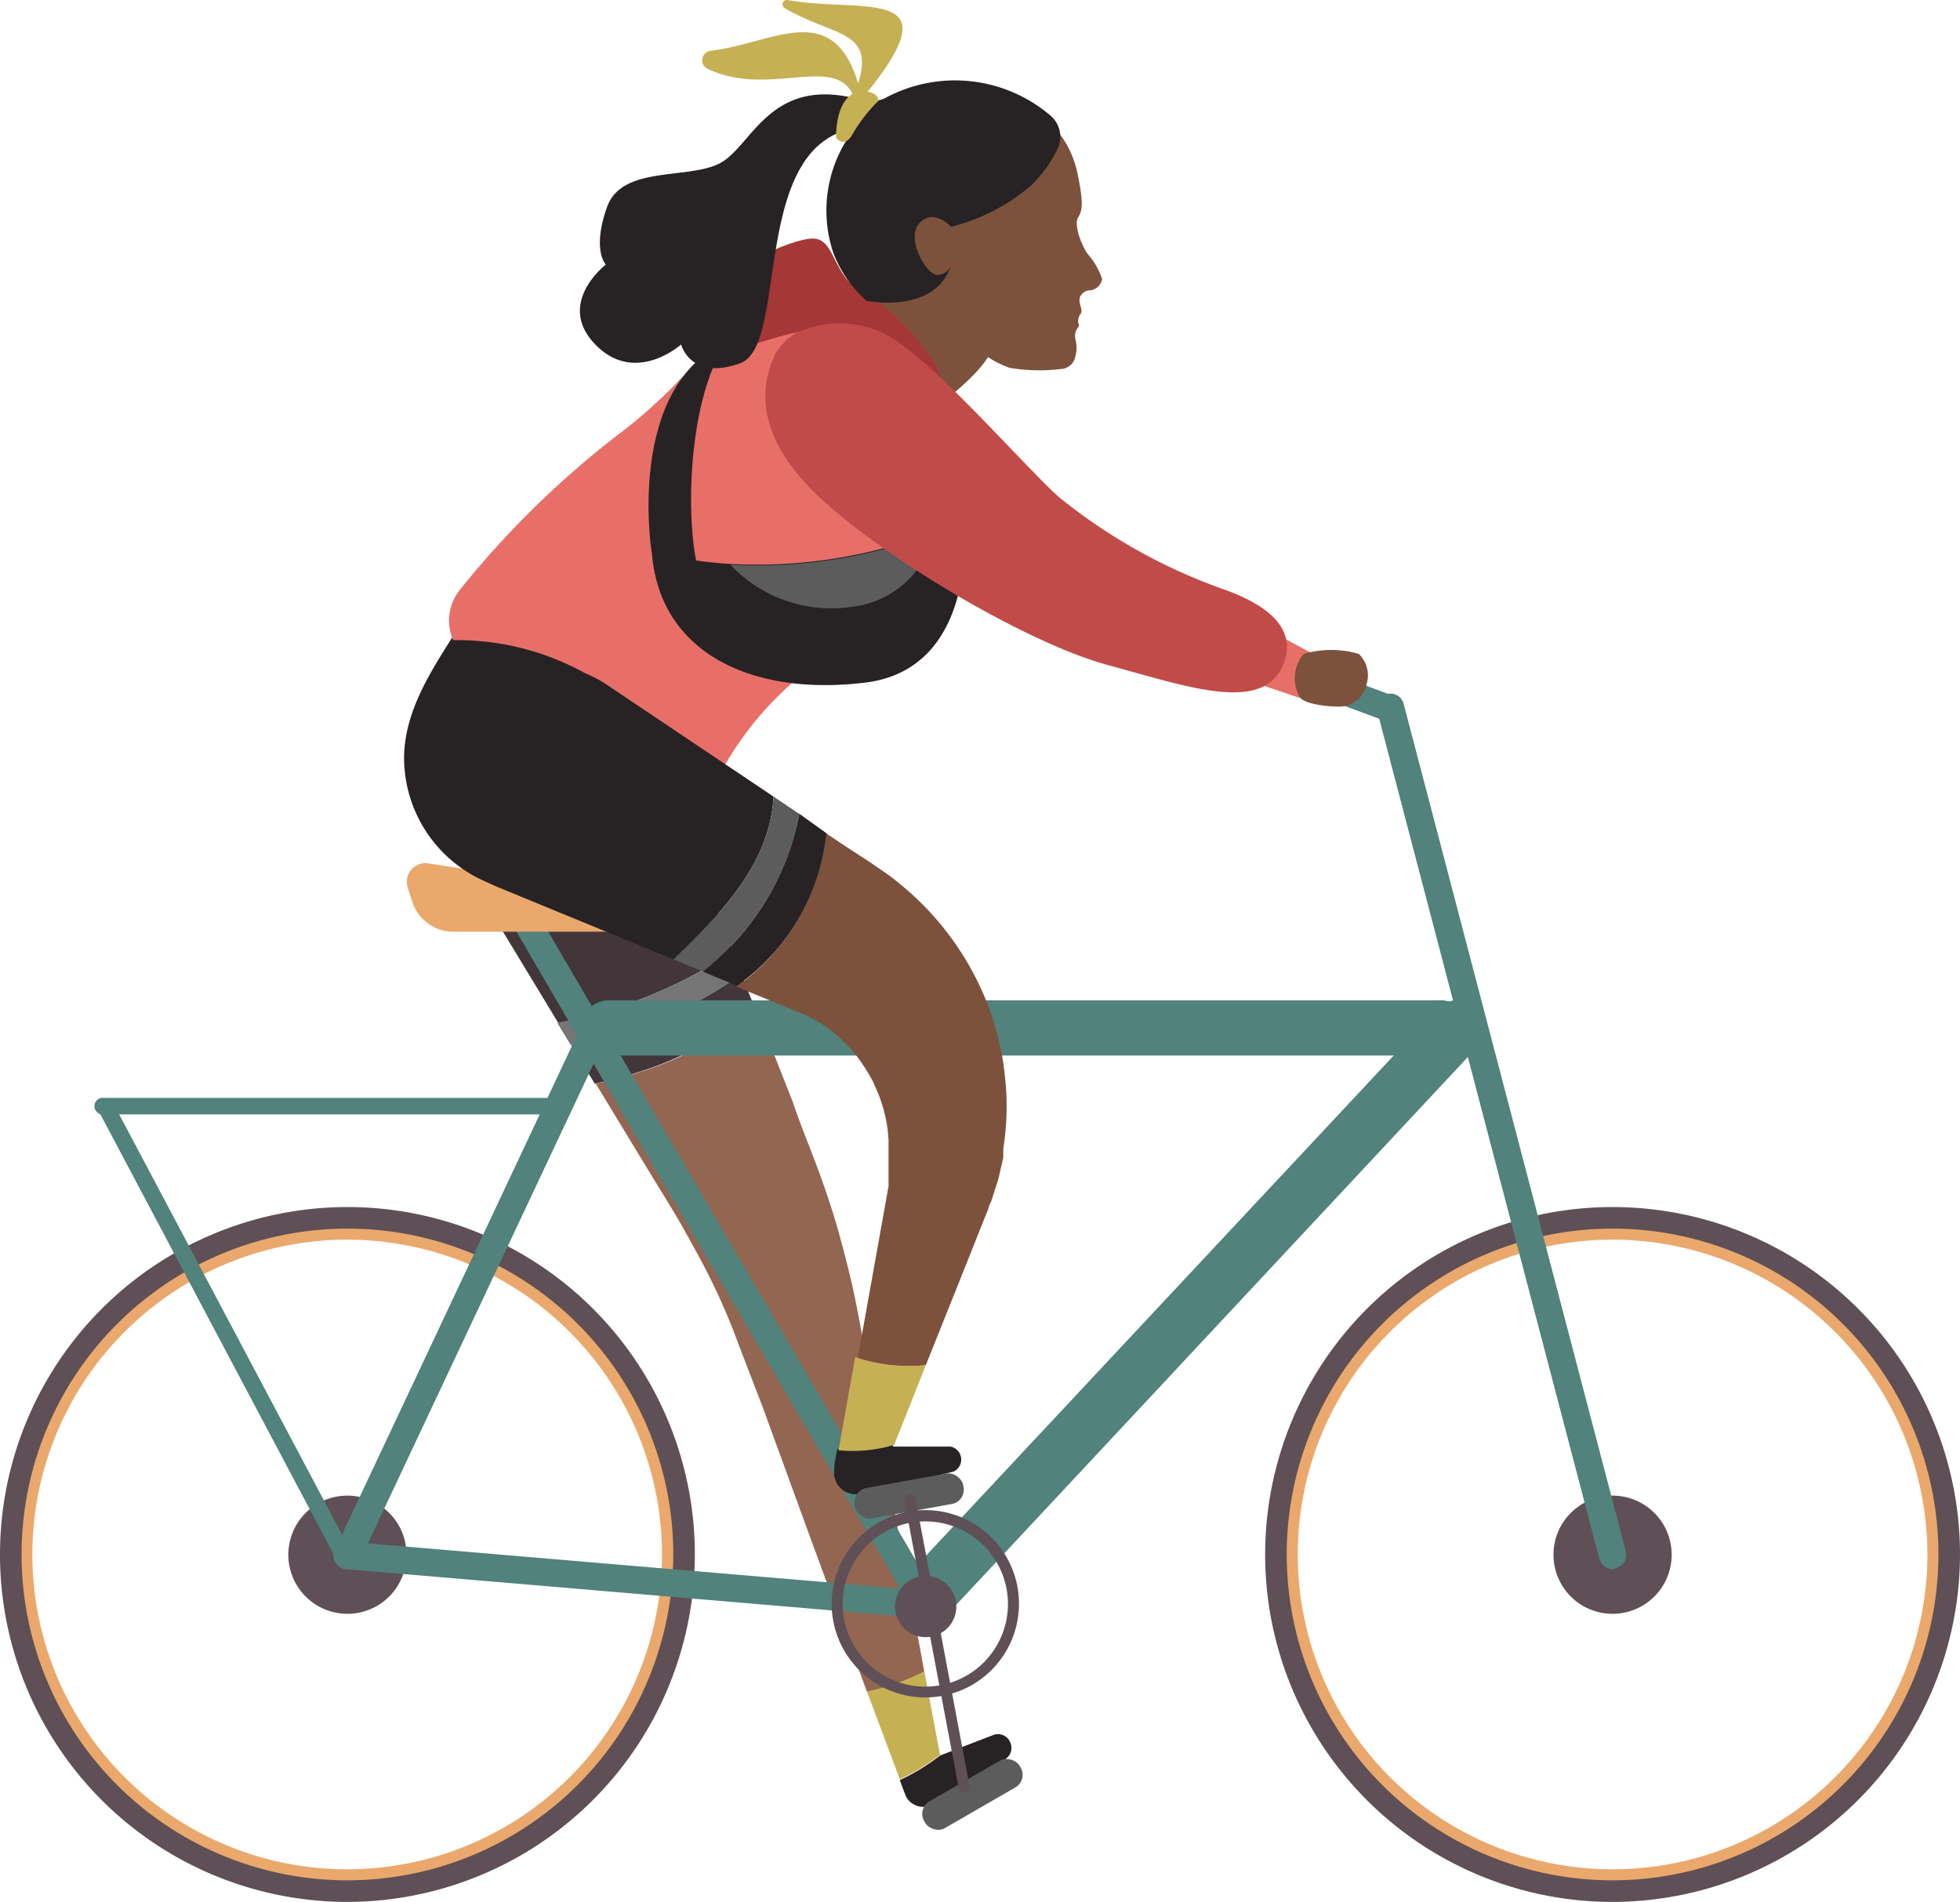 <svg xmlns="http://www.w3.org/2000/svg" viewBox="0 0 79.94 77.57"><g data-name="Layer 2"><path d="M30.25 39.78v-.06a17 17 0 0 1-6.95 2.9l.28.47.68 1.11c2.42-.54 4.83-1.41 6.43-3.33ZM26.18 29.42a4.79 4.79 0 0 0-.35-.72 4.7 4.7 0 0 0-8 4.87l4.94 8.15a20 20 0 0 0 7.14-2.91Z" style="fill:#42363a"/><path d="m22.73 41.72.55.9a17 17 0 0 0 7-2.9l-.36-.91a20 20 0 0 1-7.19 2.91Z" style="fill:#757575"/><path d="m36.48 61.61-1-5.47-.52-2.75c-.19-1-.43-1.94-.69-2.9s-.58-1.92-.93-2.86-.71-1.8-1-2.67l-1.61-4.09c-1.6 1.92-4 2.79-6.43 3.33l2.21 3.64c.48.79 1 1.61 1.39 2.31s.83 1.49 1.2 2.26.71 1.56 1 2.36l1 2.6 1.9 5.21L35.36 69a9.28 9.28 0 0 0 2.34-.82Z" style="fill:#936652"/><path d="M37.7 68.17a9.28 9.28 0 0 1-2.34.82l1.34 3.58a8.37 8.37 0 0 0 1.64-1Z" style="fill:#c6b054"/><path d="M41.21 71.08a.54.54 0 0 0-.69-.32l-2.18.84a8.37 8.37 0 0 1-1.64 1l.16.44.06.14a.59.59 0 0 0 .06.14.8.8 0 0 0 1.09.26c1-.61 2-1.21 2.93-1.83a.55.55 0 0 0 .21-.67Z" style="fill:#272324"/><path d="M16.58 63.4a2.41 2.41 0 1 1-2.41-2.4 2.41 2.41 0 0 1 2.41 2.4Z" style="fill:#5e5056"/><path d="M14.17 77.57A14.17 14.17 0 1 1 28.34 63.4a14.19 14.19 0 0 1-14.17 14.17Zm0-27.22a13 13 0 1 0 13 13 13.07 13.07 0 0 0-13-13Z" style="fill:#5e5056"/><path d="M14.17 76.69A13.29 13.29 0 1 1 27.46 63.4a13.3 13.3 0 0 1-13.29 13.29Zm0-26.13A12.84 12.84 0 1 0 27 63.4a12.85 12.85 0 0 0-12.83-12.84Z" style="fill:#eaa86c"/><path d="M37.74 66h-.05l-23.57-2a.56.56 0 0 1-.51-.61.56.56 0 0 1 .61-.51l23.57 2a.56.56 0 0 1 0 1.12Z" style="fill:#51827c"/><path d="M37.74 66a.56.56 0 0 1-.48-.27L21 37.89a.56.56 0 0 1 .2-.77.57.57 0 0 1 .77.21l16.25 27.8a.57.57 0 0 1-.21.77.53.53 0 0 1-.27.1Z" style="fill:#51827c"/><path d="M37.67 66.33a1.13 1.13 0 0 1-.83-1.89l21.78-23.29a1.12 1.12 0 1 1 1.64 1.54L38.49 66a1.11 1.11 0 0 1-.82.33Z" style="fill:#51827c"/><path d="M65.77 77.57A14.17 14.17 0 1 1 79.94 63.4a14.19 14.19 0 0 1-14.17 14.17Zm0-27.22a13 13 0 1 0 13 13 13.06 13.06 0 0 0-13-13Z" style="fill:#5e5056"/><path d="M65.77 76.69A13.29 13.29 0 1 1 79.06 63.4a13.3 13.3 0 0 1-13.29 13.29Zm0-26.13A12.84 12.84 0 1 0 78.61 63.4a12.85 12.85 0 0 0-12.84-12.84Z" style="fill:#eaa86c"/><path d="M68.18 63.4a2.41 2.41 0 1 1-2.41-2.4 2.41 2.41 0 0 1 2.41 2.4ZM37.74 69.23a3.82 3.82 0 1 1 3.82-3.82 3.82 3.82 0 0 1-3.82 3.82Zm0-7.18a3.37 3.37 0 1 0 3.37 3.36 3.37 3.37 0 0 0-3.37-3.36Z" style="fill:#5e5056"/><path d="M39 65.41a1.25 1.25 0 1 1-2.49 0 1.25 1.25 0 0 1 2.49 0Z" style="fill:#5e5056"/><path d="M65.77 64a.56.56 0 0 1-.54-.42L56.17 29a.56.56 0 0 1 .4-.69.55.55 0 0 1 .68.4l9.06 34.56a.55.55 0 0 1-.4.68.32.32 0 0 1-.14.05Z" style="fill:#51827c"/><path d="M58.65 43.05H24.73a1.13 1.13 0 0 1 0-2.25h33.92a1.13 1.13 0 1 1 0 2.25Z" style="fill:#51827c"/><path d="M14.17 64a.69.69 0 0 1-.24-.05.57.57 0 0 1-.27-.75l10-21.25a.56.56 0 0 1 1 .48l-10 21.25a.57.57 0 0 1-.49.32Z" style="fill:#51827c"/><path d="M14 63.75a.35.35 0 0 1-.3-.18L4 45.27a.34.34 0 0 1 .6-.31l9.7 18.29a.34.34 0 0 1-.14.46.47.47 0 0 1-.16.04Z" style="fill:#51827c"/><path d="M22.75 45.45H4.25a.34.34 0 1 1 0-.67h18.5a.34.34 0 1 1 0 .67Z" style="fill:#51827c"/><path d="m16.62 36.17.19.59A1.76 1.76 0 0 0 18.48 38H26a1.74 1.74 0 0 0-1.47-1.71l-7.09-1.08a.76.76 0 0 0-.82.96Z" style="fill:#eaa86c"/><path d="M56.71 29.41a.79.79 0 0 1-.2 0l-6.85-2.54a.56.56 0 0 1 .39-1l6.86 2.54a.56.56 0 0 1 .33.72.58.58 0 0 1-.53.28Z" style="fill:#51827c"/><path d="M36.31 10.8a8.16 8.16 0 0 1-1.75 2.83 8.61 8.61 0 0 0 3.58 3s2-1.43 2.33-2.42c-.6-2.21-4.16-3.41-4.16-3.41Z" style="fill:#7c523d"/><path d="M19.13 24.9c-1.09 1.83-2.63 3.74-2.65 6a5.51 5.51 0 0 0 3.2 5 6.32 6.32 0 0 0 6.22-.48c1.59-1.12 1.75-1.81 2.78-3.27-3.2-2.45-6.32-4.86-9.55-7.25Z" style="fill:#272324"/><path d="M38.05 15.58c-.28-.6-1.39-.73-1.67-1.31-.41-.87-1-1.62-2-1.38l.44-.14a11.59 11.59 0 0 0-4.77 1 9.76 9.76 0 0 0-2.58 2 21.24 21.24 0 0 1-2 1.78 37.7 37.7 0 0 0-6.74 6.56 2 2 0 0 0 0 2.44 28.35 28.35 0 0 0 7.8 6.26 1.86 1.86 0 0 0 2.55-.67 13.42 13.42 0 0 1 3.28-4.31c2.81-2.57 7.49-7.09 5.61-12.21Z" style="fill:#e86f68"/><path d="M39.15 3.79c3.77.08 4.6 2.26 4.82 3.39s.18 1.4 0 1.69.14 1.16.41 1.51a2.9 2.9 0 0 1 .57 1 .56.56 0 0 1-.47.46.46.46 0 0 0-.43.27c-.08.16.06.43.06.57a.28.28 0 0 1-.07.17.47.47 0 0 0-.06.33.15.15 0 0 1 0 .16.56.56 0 0 0-.12.49 1.28 1.28 0 0 1 0 .7.62.62 0 0 1-.59.52 7.27 7.27 0 0 1-2.1-.05 3.94 3.94 0 0 1-1.81-1.31c-.91-.27-3-.27-3.71-1.24s-1.8-2-1.59-4.25a4.08 4.08 0 0 1 1.81-3.47 5 5 0 0 1 3.28-.94Z" style="fill:#7c523d"/><path d="m31.55 32.49-6.78-4.55a4.71 4.71 0 1 0-4.42 8.26l7.12 2.93c1.95-1.89 3.93-3.9 4.08-6.64Z" style="fill:#272324"/><path d="m32.5 33.13-.95-.64c-.15 2.74-2.13 4.75-4.08 6.64l1.2.49a10.67 10.67 0 0 0 3.93-6.43Z" style="fill:#5c5c5c"/><path d="M32.6 33.19a10.67 10.67 0 0 1-3.93 6.43l.29.13 1.1.45a8.74 8.74 0 0 0 3.67-6.2Z" style="fill:#272324"/><path d="m35.36 59.72.49-1.24h-1.54Z" style="fill:#dd9954"/><path d="m37.76 55.68 1.6-4 .86-2.16.11-.27c0-.09.07-.17.11-.29l.22-.69c.08-.23.12-.47.18-.71l.08-.35v-.37a10.84 10.84 0 0 0 .06-3 10.66 10.66 0 0 0-.26-1.48 12.82 12.82 0 0 0-.46-1.45A11.87 11.87 0 0 0 36.64 36a7.62 7.62 0 0 0-.64-.48l-.6-.41-1-.65-.7-.47a8.74 8.74 0 0 1-3.67 6.25l2.87 1.18a5.71 5.71 0 0 1 2.29 2 8.1 8.1 0 0 1 .42.7c.1.25.23.49.31.76a5.62 5.62 0 0 1 .32 1.64v1.86l-.41 2.29-.85 4.74a7 7 0 0 0 2.78.27ZM36.42 59.05Z" style="fill:#7c523d"/><path d="M38.77 59h-2.35v-.12a5.93 5.93 0 0 1-2.27.22l-.12.62v.2a.88.88 0 0 0 1.08 1c1.26-.3 2.52-.58 3.78-.9a.54.54 0 0 0-.12-1.02Z" style="fill:#272324"/><path d="m36.47 58.93 1.29-3.25a7 7 0 0 1-2.88-.33l-.68 3.8a5.93 5.93 0 0 0 2.27-.22Z" style="fill:#c6b054"/><path d="M36.23 59.06Z" style="fill:#7c523d"/><path d="M38.24 15.83c.78-.41-1.7-3.25-3-3.88s-1.15-2.22-2.08-2.22-3.74 1.29-4.1 2.51-.43 1.94.29 2.09 4-1.51 5.61-.79 2.04 2.94 3.28 2.29Z" style="fill:#a53737"/><path d="M23.94 27.5a10.78 10.78 0 0 0-5.51-1.39 13.42 13.42 0 0 0 1.34 3.83ZM38.79 10.83a.61.61 0 0 1-.57.38c-.43 0-1.3-1.48-.72-2.11s1.29.15 1.29.15a8 8 0 0 0 3.26-1.68 5.32 5.32 0 0 0 1.09-1.51 1.14 1.14 0 0 0-.3-1.35A6 6 0 0 0 36.1 4a1.39 1.39 0 0 1-1 .07c-3.56-1-4.36 1.68-5.59 2.5s-4.12.1-4.75 1.87-.05 2.35-.05 2.35-2.06 1.58-.43 3.26 3.5 0 3.5 0 .38 1.49 2.4.77.38-8.87 4.69-9.59a5.42 5.42 0 0 0-.87 5.12 5 5 0 0 0 1.34 1.92s2.78.57 3.45-1.44Z" style="fill:#272324"/><path d="M35.82 4.12a6.39 6.39 0 0 0-1.1 1.44c-.34.48-.62.05-.62.05s-.05-1.35.67-1.78c-.79-1.58-3.42.13-5.86-1a.39.39 0 0 1 .09-.76c2.52-.3 4.95-2.14 6 1.33.69-2.19-1-1.9-3-3.07a.18.18 0 0 1 .12-.33c3.05.55 6.78-.63 3.27 3.74.48.09.43.38.43.38Z" style="fill:#c6b054"/><path d="M35.29 27.84c-4.69.57-8.43-1.25-8.71-5.37a14.83 14.83 0 0 0 3.22.53 20.24 20.24 0 0 0 8.29-1.3 12.7 12.7 0 0 0 1.23-.52s.68 6.08-4.03 6.66Z" style="fill:#272324"/><path d="M26.57 22.47s-1.05-6.71 3.07-8.53c-1.72 2.49-1.72 8.15-1 9.78-.82 0-2.07-1.25-2.07-1.25Z" style="fill:#272324"/><path d="M38.09 21.74a3.84 3.84 0 0 1-3.3 3 5.63 5.63 0 0 1-5-1.71 20.24 20.24 0 0 0 8.3-1.29Z" style="fill:#5c5c5c"/><path d="m36.38 14.27 3.95 3.83 2 1.9a14.49 14.49 0 0 0 1.86 1.52 12.14 12.14 0 0 0 1 .65l1.19.64 2.42 1.31 4.85 2.6a.94.94 0 0 1-.75 1.71l-5.2-1.77-2.6-.88-1.32-.45c-.47-.17-.94-.36-1.4-.58a17.92 17.92 0 0 1-2.66-1.5l-2.28-1.57-4.52-3.13A2.77 2.77 0 1 1 36 14a3.37 3.37 0 0 1 .38.27Z" style="fill:#e86f68"/><path d="M52.42 26.86a2.67 2.67 0 0 1-.09.26 2.11 2.11 0 0 1-.16.3c-1 1.59-4 .51-7-.3-3.16-.86-8.69-4.1-11.5-6.61s-2.73-4.6-2.08-6c0-.08.09-.16.14-.24a2.16 2.16 0 0 1 .77-.7 4.15 4.15 0 0 1 3.47 0c1.73.72 5.61 5.24 7.19 6.68A22.6 22.6 0 0 0 49.81 24c2.19.76 2.92 1.75 2.61 2.86Z" style="fill:#c14b48"/><path d="M53.17 26.67a4 4 0 0 1 2.25 0 1.21 1.21 0 0 1 .32 1.22 1.13 1.13 0 0 1-1.08.93c-.63 0-1.51-.12-1.66-.41a1.54 1.54 0 0 1 .17-1.74Z" style="fill:#7c523d"/><rect x="37.41" y="72.56" width="4.5" height="1.26" rx=".59" transform="rotate(-30 39.65 73.184)" style="fill:#5c5c5c"/><rect x="34.82" y="60.39" width="4.5" height="1.26" rx=".59" transform="rotate(-10.22 37.044 60.97)" style="fill:#5c5c5c"/><path d="M39.32 73.1a.22.22 0 0 1-.22-.19l-2.21-11.69a.23.23 0 0 1 .18-.26.24.24 0 0 1 .27.18l2.2 11.69a.23.23 0 0 1-.18.26Z" style="fill:#5e5056"/></g></svg>